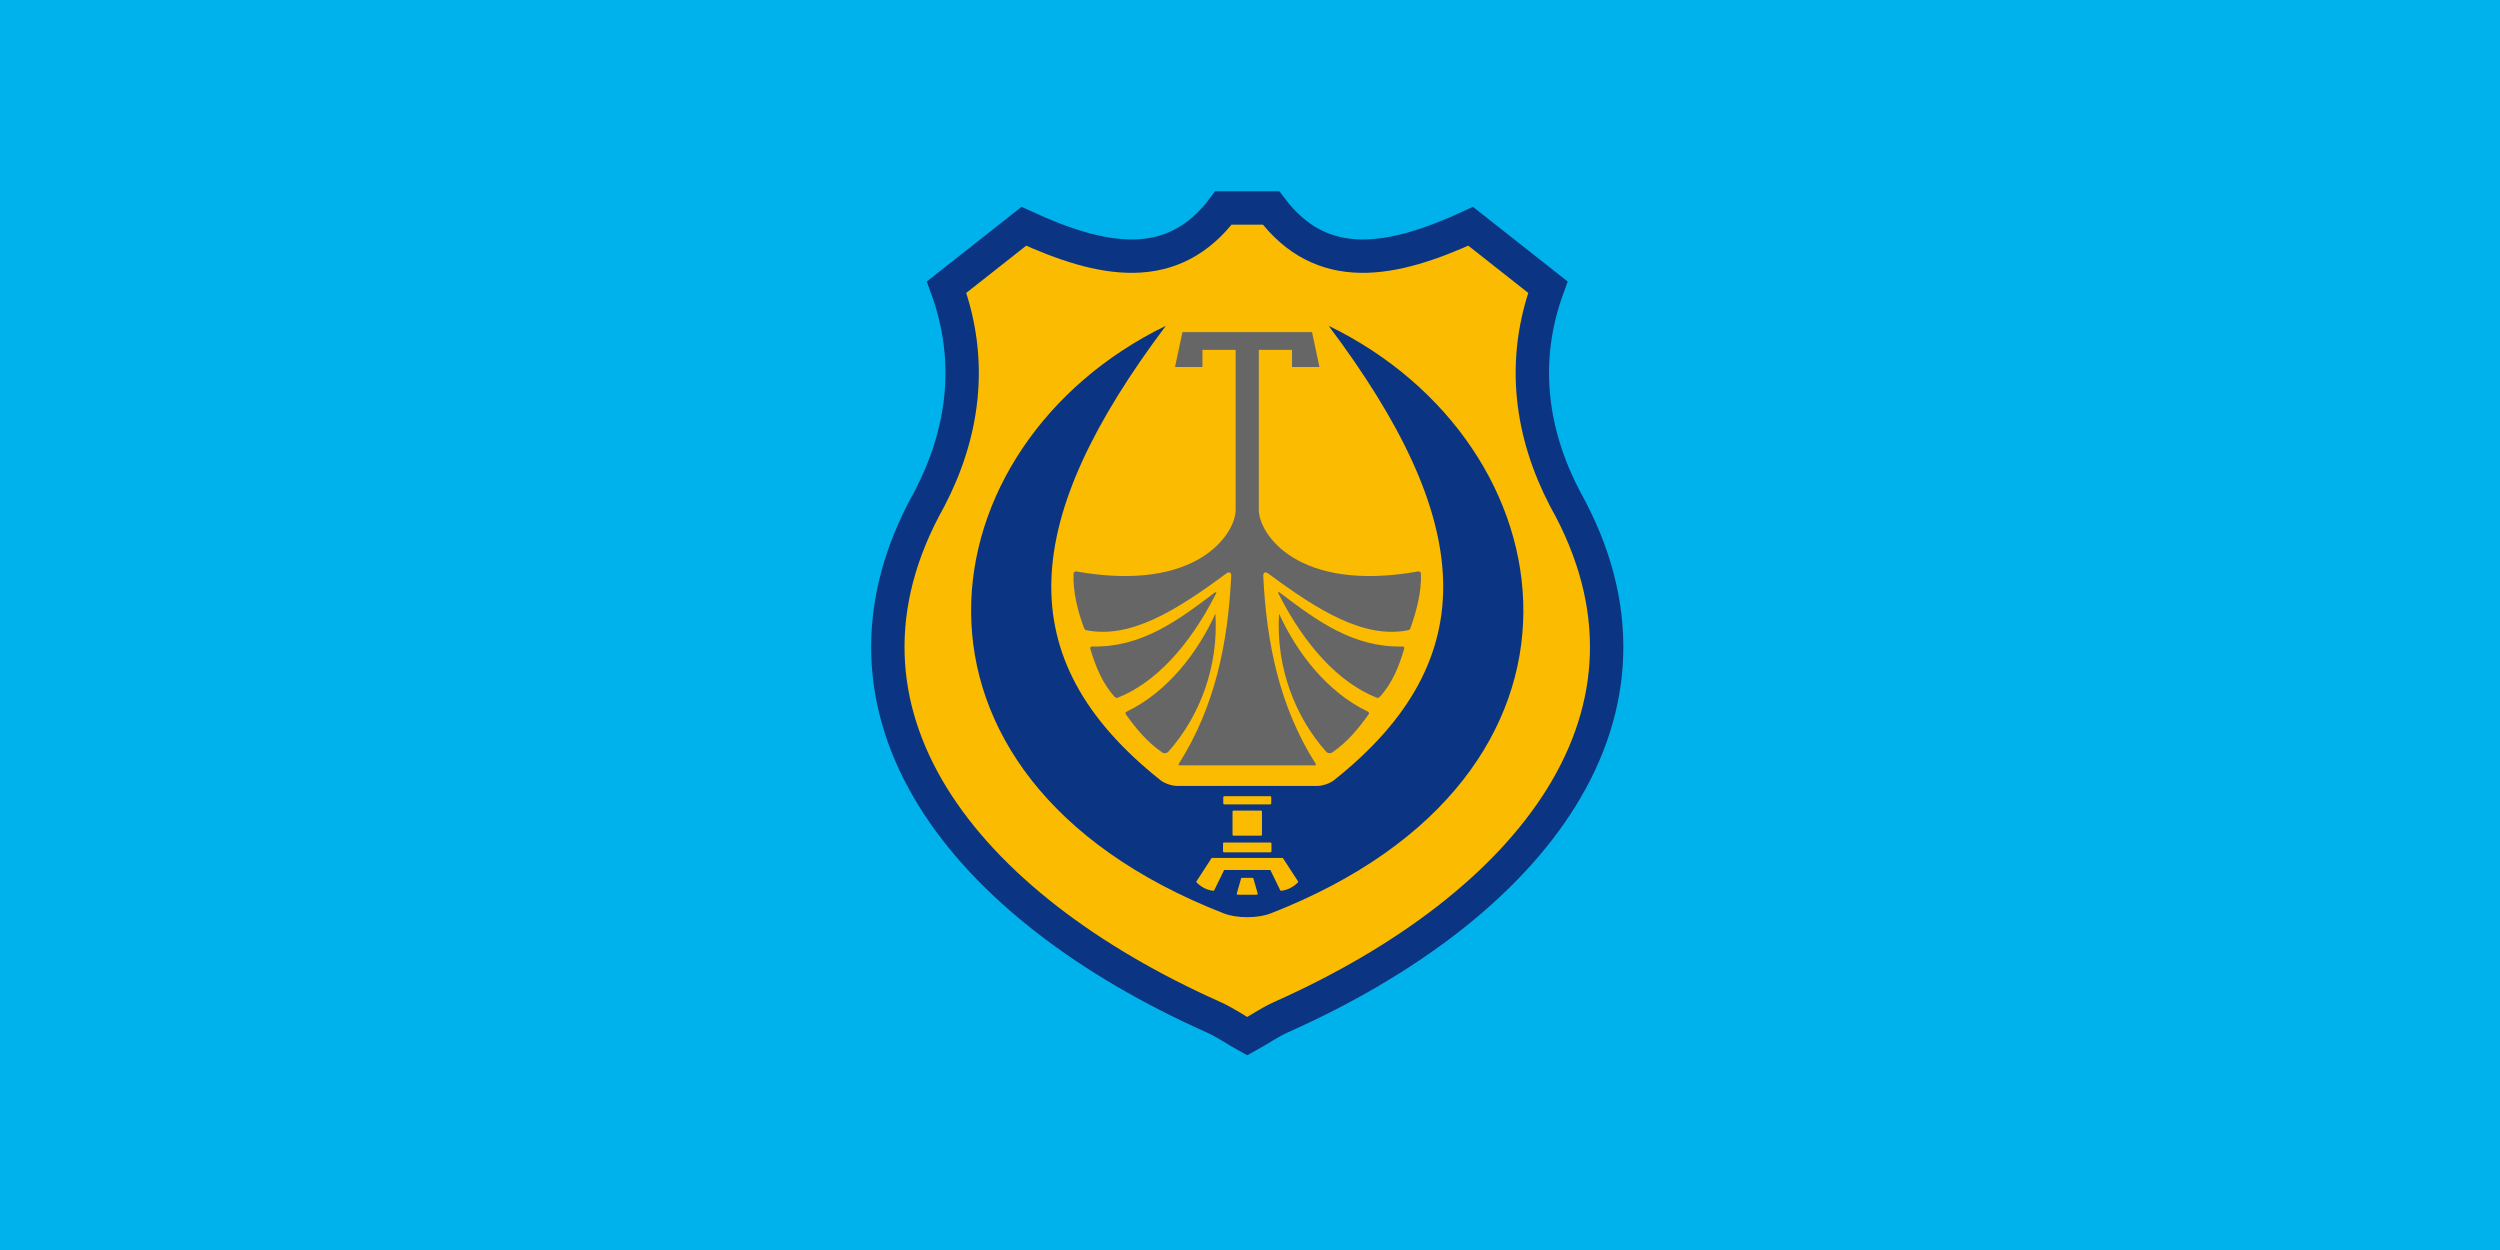 <?xml version="1.0" encoding="utf-8"?>
<svg width="169.333mm" height="84.667mm" viewBox="0 0 169.333 84.667" version="1.1" id="svg8" xmlns="http://www.w3.org/2000/svg">
  <g id="g-1" transform="matrix(0.5, 0, 0, 1, 84.683, -212.333)"/>
  <rect style="opacity: 1; fill-opacity: 1; fill-rule: evenodd; stroke: none; stroke-width: 0.964; stroke-linecap: round; stroke-linejoin: round; stroke-miterlimit: 4; stroke-dasharray: none; stroke-dashoffset: 0; stroke-opacity: 1; paint-order: fill markers; fill: rgb(0, 178, 235);" id="rect834-9" width="169.333" height="84.667"/>
  <g id="layer1" transform="translate(0,-212.333)"/>
  <g transform="matrix(0.133, 0, 0, 0.133, 2859.446, 2944.81)" id="g-2">
    <g id="g83390" transform="translate(-105.875,-82.167)">
      <path style="fill:#fbbb00;fill-opacity:1;stroke:#0b3583;stroke-width:17;stroke-linecap:butt;stroke-linejoin:miter;stroke-miterlimit:4;stroke-dasharray:none;stroke-opacity:1" d="m -20741.087,-21541.353 c 126.716,-56.55 205.817,-154.563 144.333,-264 -16.926,-32.499 -22.749,-69.282 -8.666,-107.667 l -39.334,-31 c -40.053,18.422 -75.743,25.232 -101.667,-9.333 h -24.224 c -25.924,34.565 -61.614,27.755 -101.667,9.333 l -39.334,31 c 14.083,38.385 8.26,75.168 -8.666,107.667 -61.484,109.437 17.617,207.45 144.333,264 6.441,2.874 11.934,6.833 17.446,9.833 5.512,-3 11.005,-6.959 17.446,-9.833 z" id="path1116"/>
      <path style="fill:#0b3583;fill-opacity:1;stroke:none;stroke-width:1;stroke-linecap:butt;stroke-linejoin:miter;stroke-miterlimit:4;stroke-dasharray:none;stroke-opacity:1" d="m -20714.392,-21661.898 c 78.348,-62.217 70.79,-133.631 -2.695,-231.455 123.847,60.222 150.484,229.068 -29.577,299.287 -6.51,2.539 -17.228,2.539 -23.738,0 -180.061,-70.219 -153.424,-239.065 -29.577,-299.287 -73.485,97.824 -81.043,169.238 -2.695,231.455 2.026,1.608 5.792,2.878 8.379,2.878 23.841,0 47.683,0 71.524,0 2.587,0 6.353,-1.27 8.379,-2.878 z" id="path3010"/>
      <path id="path8264" style="fill:#fbbb00;fill-opacity:1;stroke:#fbbb00;stroke-width:1;stroke-linecap:round;stroke-linejoin:round;stroke-miterlimit:4;stroke-dasharray:none;stroke-opacity:1" d="m -20755.866,-21611.687 2.167,7.584 h -9.668 l 2.167,-7.584 z m 9.417,-5 5.166,10.584 c 3.322,-0.403 5.812,-1.805 8.167,-4.084 l -7.583,-11.666 h -35.668 l -7.583,11.666 c 2.355,2.279 4.845,3.681 8.167,4.084 l 5.166,-10.584 z m -23.916,-13 h 23.666 v 4 h -23.666 z m 4.834,-16.249 h 14 v 11.751 h -14 z m -4.709,-7.334 h 23.416 v 3.168 h -23.416 z"/>
      <path id="path5815" style="fill:#666666;fill-opacity:1;stroke:none;stroke-width:1;stroke-linecap:round;stroke-linejoin:round;stroke-miterlimit:4;stroke-dasharray:none" d="m -20774.742,-21746.735 c 1.732,27.693 -8.507,52.972 -23.98,70.283 -0.769,0.861 -2.202,1.039 -3.15,0.38 -7.975,-5.549 -13.426,-12.359 -18.468,-19.374 -0.362,-0.503 -0.197,-1.123 0.362,-1.391 20.795,-9.95 36.175,-30.02 45.236,-49.898 z m -0.512,-10.611 c -18.581,14.073 -37.246,27.955 -62.329,27.327 -0.731,-0.02 -1.12,0.511 -0.861,1.196 2.534,8.593 6.235,17.88 12.483,24.519 0.365,0.388 1.071,0.542 1.564,0.344 19.267,-7.724 36.42,-26.411 49.857,-52.792 0.514,-1.01 0.19,-1.278 -0.714,-0.594 z m 32.93,10.611 c -1.732,27.693 8.507,52.972 23.98,70.283 0.769,0.861 2.202,1.039 3.15,0.38 7.975,-5.549 13.426,-12.359 18.468,-19.374 0.362,-0.503 0.197,-1.123 -0.362,-1.391 -20.795,-9.95 -36.175,-30.02 -45.236,-49.898 z m 0.512,-10.611 c 18.581,14.073 37.246,27.955 62.329,27.327 0.731,-0.02 1.12,0.511 0.861,1.196 -2.485,8.687 -6.233,17.88 -12.481,24.519 -0.366,0.388 -1.071,0.542 -1.565,0.344 -19.267,-7.724 -36.421,-26.411 -49.858,-52.792 -0.514,-1.01 -0.19,-1.278 0.714,-0.594 z m 16.277,-132.76 3.771,17.734 h -13.963 v -8.721 h -16.914 v 81.496 c 0,11.924 19.322,42.31 81.105,31.365 0.769,-0.136 1.429,0.38 1.459,1.16 0.35,9.205 -2.241,19.055 -5.375,27.73 -0.124,0.469 -0.612,0.934 -1.089,1.028 -22.434,4.432 -45.441,-9.718 -71.329,-28.896 -1.468,-1.088 -2.592,-0.501 -2.504,1.323 1.646,33.868 8.152,66.395 26.688,95.604 0.279,0.439 0.09,0.794 -0.435,0.794 h -68.824 c -0.525,0 -0.714,-0.355 -0.435,-0.794 18.536,-29.209 25.042,-61.736 26.688,-95.604 0.09,-1.824 -1.036,-2.411 -2.504,-1.323 -25.888,19.178 -48.895,33.328 -71.329,28.896 -0.477,-0.09 -0.965,-0.559 -1.089,-1.028 -3.301,-8.842 -5.725,-18.525 -5.375,-27.73 0.03,-0.78 0.69,-1.296 1.459,-1.16 61.783,10.945 81.105,-19.441 81.105,-31.365 v -81.496 h -16.914 v 8.721 h -13.963 l 3.771,-17.734 z"/>
    </g>
  </g>
</svg>